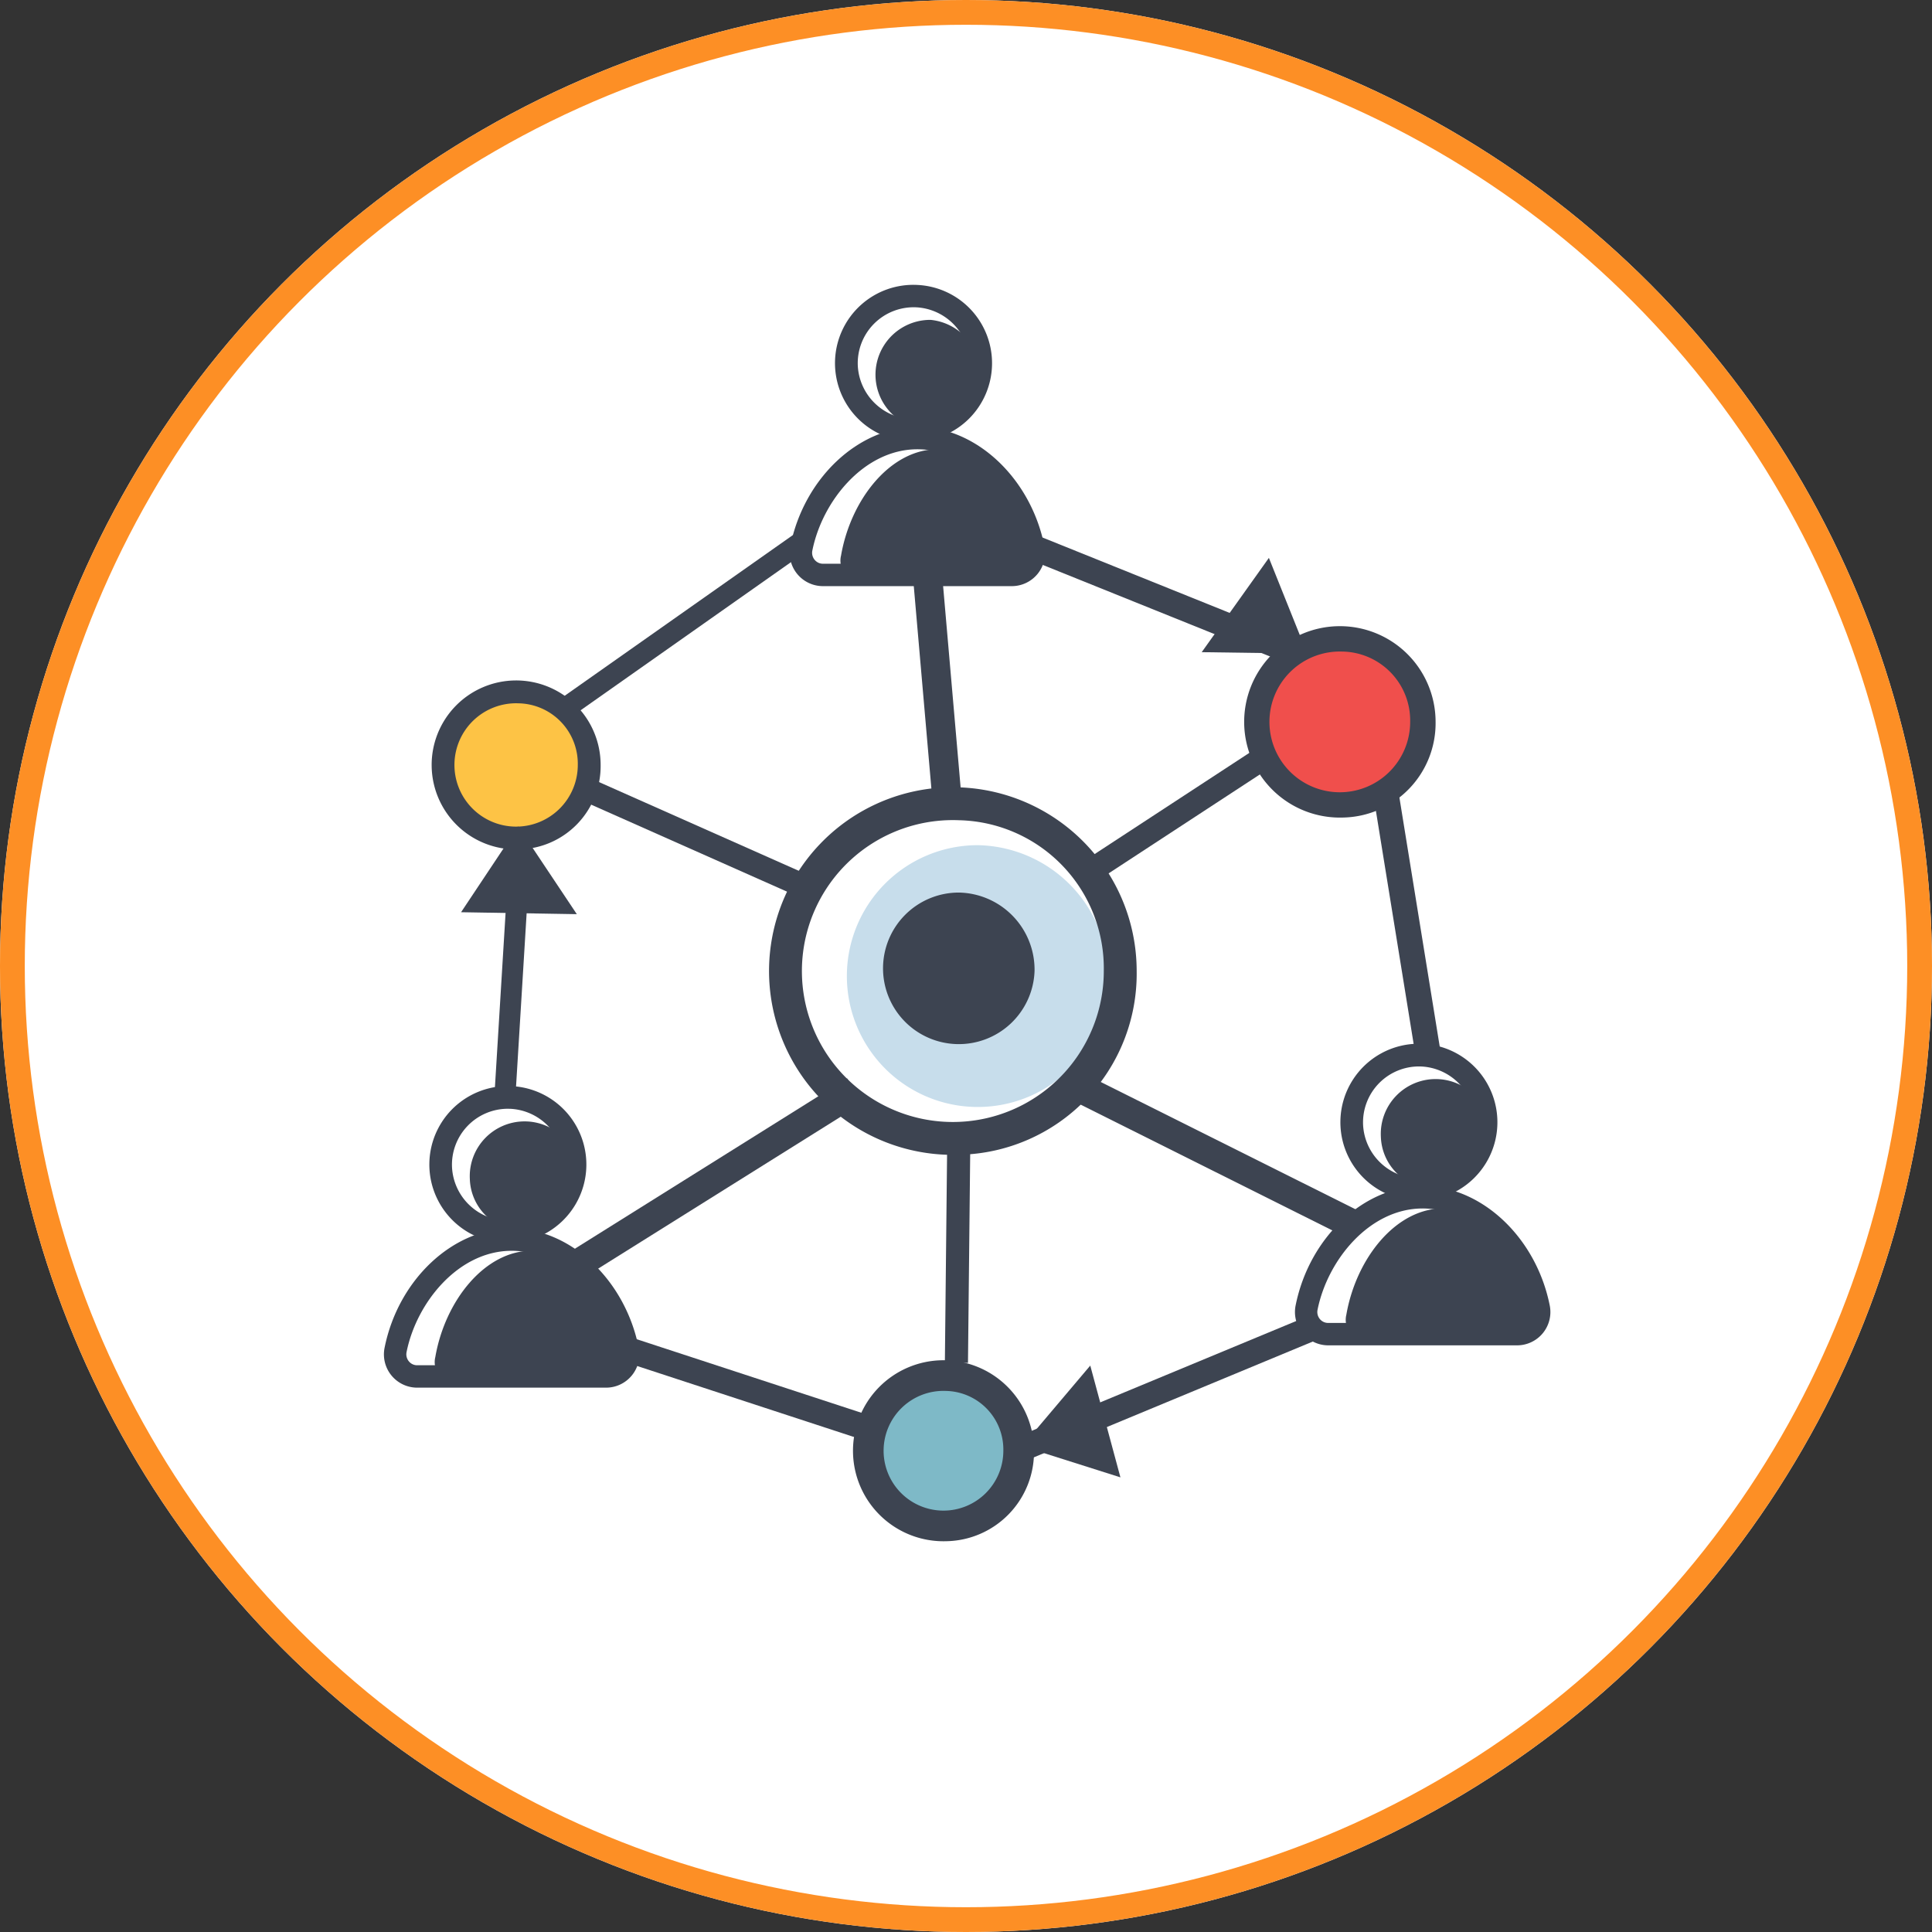 <svg xmlns="http://www.w3.org/2000/svg" xmlns:xlink="http://www.w3.org/1999/xlink" width="156" height="156" viewBox="0 0 156 156">
  <rect x="0" y="0" width="156" height="156" fill="#333333" stroke="none"/>
  <defs>
    <clipPath id="clip-path">
      <rect id="Rectángulo_4709" data-name="Rectángulo 4709" width="94.187" height="101.446" fill="none"/>
    </clipPath>
  </defs>
  <g id="Grupo_18924" data-name="Grupo 18924" transform="translate(-422 -10208)">
    <g id="Elipse_985" data-name="Elipse 985" transform="translate(422 10208)" fill="#fff" stroke="#fd8f25" stroke-width="2">
      <circle cx="78" cy="78" r="78" stroke="none"/>
      <circle cx="78" cy="78" r="77" fill="none"/>
    </g>
    <g id="Grupo_18543" data-name="Grupo 18543" transform="translate(453 10231)">
      <g id="Grupo_18542" data-name="Grupo 18542" clip-path="url(#clip-path)">
        <path id="Trazado_34219" data-name="Trazado 34219" d="M206.667,235.479A10.57,10.57,0,1,1,196.1,224.533a10.76,10.76,0,0,1,10.564,10.946" transform="translate(-148.153 -179.289)" fill="#c7ddeb"/>
        <path id="Trazado_34220" data-name="Trazado 34220" d="M173.453,231.022a14.842,14.842,0,1,1,14.362-14.834,14.62,14.62,0,0,1-14.362,14.834m0-27.013a12.188,12.188,0,1,0,11.707,12.179,11.963,11.963,0,0,0-11.707-12.179" transform="translate(-127.034 -160.78)" fill="#3d4451"/>
        <path id="Trazado_34221" data-name="Trazado 34221" d="M207.947,443.151a5.859,5.859,0,1,1-5.855-6.067,5.964,5.964,0,0,1,5.855,6.067" transform="translate(-156.695 -349.01)" fill="#7eb9c7"/>
        <path id="Trazado_34222" data-name="Trazado 34222" d="M197.186,445.549a7.308,7.308,0,1,1,7.093-7.305,7.21,7.21,0,0,1-7.093,7.305m0-12.134a4.834,4.834,0,1,0,4.617,4.829,4.732,4.732,0,0,0-4.617-4.829" transform="translate(-151.788 -344.103)" fill="#3d4451"/>
        <path id="Trazado_34223" data-name="Trazado 34223" d="M212.246,249.859a6.119,6.119,0,1,1-6.116-6.337,6.229,6.229,0,0,1,6.116,6.337" transform="translate(-159.711 -194.452)" fill="#3d4451"/>
        <rect id="Rectángulo_4697" data-name="Rectángulo 4697" width="18.98" height="1.923" transform="translate(56.448 46.576) rotate(-33.189)" fill="#3d4451"/>
        <rect id="Rectángulo_4698" data-name="Rectángulo 4698" width="2.361" height="25.018" transform="translate(55.578 65.855) rotate(-63.449)" fill="#3d4451"/>
        <rect id="Rectángulo_4699" data-name="Rectángulo 4699" width="1.923" height="25.051" transform="matrix(0.406, -0.914, 0.914, 0.406, 11.655, 39.716)" fill="#3d4451"/>
        <rect id="Rectángulo_4700" data-name="Rectángulo 4700" width="26.246" height="2.36" transform="translate(15.15 77.996) rotate(-32.055)" fill="#3d4451"/>
        <rect id="Rectángulo_4701" data-name="Rectángulo 4701" width="18.123" height="1.866" transform="translate(45.294 87.027) rotate(-89.394)" fill="#3d4451"/>
        <rect id="Rectángulo_4702" data-name="Rectángulo 4702" width="2.36" height="18.561" transform="translate(42.74 23.827) rotate(-4.969)" fill="#3d4451"/>
        <rect id="Rectángulo_4703" data-name="Rectángulo 4703" width="22.939" height="1.699" transform="matrix(0.061, -0.998, 0.998, 0.061, 8.898, 65.851)" fill="#3d4451"/>
        <rect id="Rectángulo_4704" data-name="Rectángulo 4704" width="24.089" height="1.699" transform="translate(13.881 33.683) rotate(-35.151)" fill="#3d4451"/>
        <rect id="Rectángulo_4705" data-name="Rectángulo 4705" width="2.045" height="31.202" transform="translate(44.337 19.046) rotate(-68.061)" fill="#3d4451"/>
        <rect id="Rectángulo_4706" data-name="Rectángulo 4706" width="2.045" height="21.379" transform="translate(79.888 41.174) rotate(-9.197)" fill="#3d4451"/>
        <rect id="Rectángulo_4707" data-name="Rectángulo 4707" width="2.045" height="23.898" transform="translate(15.861 85.797) rotate(-71.87)" fill="#3d4451"/>
        <rect id="Rectángulo_4708" data-name="Rectángulo 4708" width="26.158" height="2.045" transform="translate(50.92 93.107) rotate(-22.545)" fill="#3d4451"/>
        <path id="Trazado_34224" data-name="Trazado 34224" d="M38.411,344.023a4.426,4.426,0,1,0-4-4.184,4.325,4.325,0,0,0,4,4.184" transform="translate(-27.474 -267.644)" fill="#3d4451"/>
        <path id="Trazado_34225" data-name="Trazado 34225" d="M34.636,397.7a1.669,1.669,0,0,0,1.456-2.063c-.783-4.534-3.982-8.59-7.809-8.59s-7.026,4.056-7.809,8.59a1.669,1.669,0,0,0,1.455,2.063Z" transform="translate(-16.325 -309.06)" fill="#3d4451"/>
        <path id="Trazado_34226" data-name="Trazado 34226" d="M24.624,333.829q-.158,0-.318-.008a6.339,6.339,0,1,1,.318.008m0-10.843a4.517,4.517,0,0,0-4.507,4.756,4.552,4.552,0,0,0,4.277,4.273,4.517,4.517,0,0,0,4.745-4.748,4.551,4.551,0,0,0-4.275-4.275c-.08,0-.16-.006-.24-.006" transform="translate(-14.617 -256.459)" fill="#3d4451"/>
        <path id="Trazado_34227" data-name="Trazado 34227" d="M17.938,390.951H2.687a2.689,2.689,0,0,1-2.634-3.222c1.1-5.495,5.508-9.638,10.259-9.638s9.163,4.144,10.26,9.638a2.689,2.689,0,0,1-2.634,3.222M10.312,379.9c-4.288,0-7.682,4.161-8.485,8.184a.887.887,0,0,0,.184.738.862.862,0,0,0,.677.32H17.938a.862.862,0,0,0,.677-.32.887.887,0,0,0,.184-.738c-.8-4.023-4.2-8.184-8.486-8.184" transform="translate(0 -301.904)" fill="#3d4451"/>
        <path id="Trazado_34228" data-name="Trazado 34228" d="M403.476,327.066a4.426,4.426,0,1,0-4-4.184,4.325,4.325,0,0,0,4,4.184" transform="translate(-318.978 -254.104)" fill="#3d4451"/>
        <path id="Trazado_34229" data-name="Trazado 34229" d="M399.7,380.748a1.669,1.669,0,0,0,1.456-2.063c-.782-4.534-3.981-8.59-7.809-8.59s-7.026,4.056-7.809,8.589a1.669,1.669,0,0,0,1.455,2.063Z" transform="translate(-307.828 -295.52)" fill="#3d4451"/>
        <path id="Trazado_34230" data-name="Trazado 34230" d="M389.69,316.874q-.158,0-.318-.008a6.339,6.339,0,1,1,.318.008m-.227-1.815a4.518,4.518,0,0,0,4.745-4.748,4.552,4.552,0,0,0-4.275-4.274,4.518,4.518,0,0,0-4.747,4.75,4.553,4.553,0,0,0,4.277,4.273" transform="translate(-306.121 -242.92)" fill="#3d4451"/>
        <path id="Trazado_34231" data-name="Trazado 34231" d="M383,373.994H367.753a2.69,2.69,0,0,1-2.634-3.222c1.1-5.495,5.508-9.639,10.259-9.639s9.163,4.144,10.26,9.639A2.69,2.69,0,0,1,383,373.994m-7.626-11.051c-4.288,0-7.682,4.161-8.485,8.184a.886.886,0,0,0,.183.738.863.863,0,0,0,.677.32H383a.863.863,0,0,0,.677-.32.886.886,0,0,0,.183-.738c-.8-4.023-4.2-8.184-8.486-8.184" transform="translate(-291.504 -288.364)" fill="#3d4451"/>
        <path id="Trazado_34232" data-name="Trazado 34232" d="M200.995,22.844a4.426,4.426,0,0,0,.437-8.832,4.426,4.426,0,0,0-.437,8.832" transform="translate(-157.297 -11.184)" fill="#3d4451"/>
        <path id="Trazado_34233" data-name="Trazado 34233" d="M197.219,76.526a1.669,1.669,0,0,0,1.456-2.063c-.783-4.534-3.981-8.59-7.809-8.59s-7.026,4.056-7.809,8.589a1.669,1.669,0,0,0,1.455,2.063Z" transform="translate(-146.147 -52.6)" fill="#3d4451"/>
        <path id="Trazado_34234" data-name="Trazado 34234" d="M187.209,12.652q-.158,0-.318-.008A6.326,6.326,0,1,1,187.544.009,6.326,6.326,0,0,1,191.69,10.8a6.345,6.345,0,0,1-4.481,1.853m-.227-1.815a4.518,4.518,0,0,0,4.745-4.748,4.552,4.552,0,0,0-4.275-4.274,4.518,4.518,0,0,0-4.747,4.75,4.552,4.552,0,0,0,4.277,4.273" transform="translate(-144.44 0)" fill="#3d4451"/>
        <path id="Trazado_34235" data-name="Trazado 34235" d="M180.522,69.772H165.271a2.69,2.69,0,0,1-2.634-3.222c1.1-5.495,5.508-9.639,10.259-9.639s9.163,4.144,10.26,9.639a2.689,2.689,0,0,1-2.634,3.222M172.9,58.721c-4.288,0-7.682,4.161-8.485,8.184a.887.887,0,0,0,.184.738.862.862,0,0,0,.677.32h15.251a.862.862,0,0,0,.677-.32.887.887,0,0,0,.184-.738c-.8-4.023-4.2-8.184-8.486-8.184" transform="translate(-129.823 -45.444)" fill="#3d4451"/>
        <path id="Trazado_34236" data-name="Trazado 34236" d="M365.085,148.568a6.471,6.471,0,1,1-6.467-6.7,6.587,6.587,0,0,1,6.467,6.7" transform="translate(-281.191 -113.28)" fill="#f04f4c"/>
        <path id="Trazado_34237" data-name="Trazado 34237" d="M354.561,152.236a7.728,7.728,0,1,1,7.491-7.725,7.619,7.619,0,0,1-7.491,7.725m0-13.4A5.682,5.682,0,1,0,360,144.511a5.57,5.57,0,0,0-5.443-5.677" transform="translate(-277.135 -109.223)" fill="#3d4451"/>
        <path id="Trazado_34238" data-name="Trazado 34238" d="M37.158,169.016a5.694,5.694,0,1,1-5.691-5.9,5.8,5.8,0,0,1,5.691,5.9" transform="translate(-20.582 -130.25)" fill="#fdc345"/>
        <path id="Trazado_34239" data-name="Trazado 34239" d="M27.815,172.182a6.822,6.822,0,1,1,6.613-6.818,6.725,6.725,0,0,1-6.613,6.818m0-11.794a4.98,4.98,0,1,0,4.769,4.975,4.881,4.881,0,0,0-4.769-4.975" transform="translate(-16.93 -126.598)" fill="#3d4451"/>
        <path id="Trazado_34240" data-name="Trazado 34240" d="M35.532,216.987l4.73,7.091-9.346-.157Z" transform="translate(-24.687 -173.263)" fill="#3d4451"/>
        <path id="Trazado_34241" data-name="Trazado 34241" d="M255.718,439.577l5.506-6.508,2.435,9.025Z" transform="translate(-204.19 -345.805)" fill="#3d4451"/>
        <path id="Trazado_34242" data-name="Trazado 34242" d="M336.222,117.143l-8.523-.119,5.424-7.613Z" transform="translate(-261.666 -87.364)" fill="#3d4451"/>
      </g>
    </g>
  </g>
</svg>
